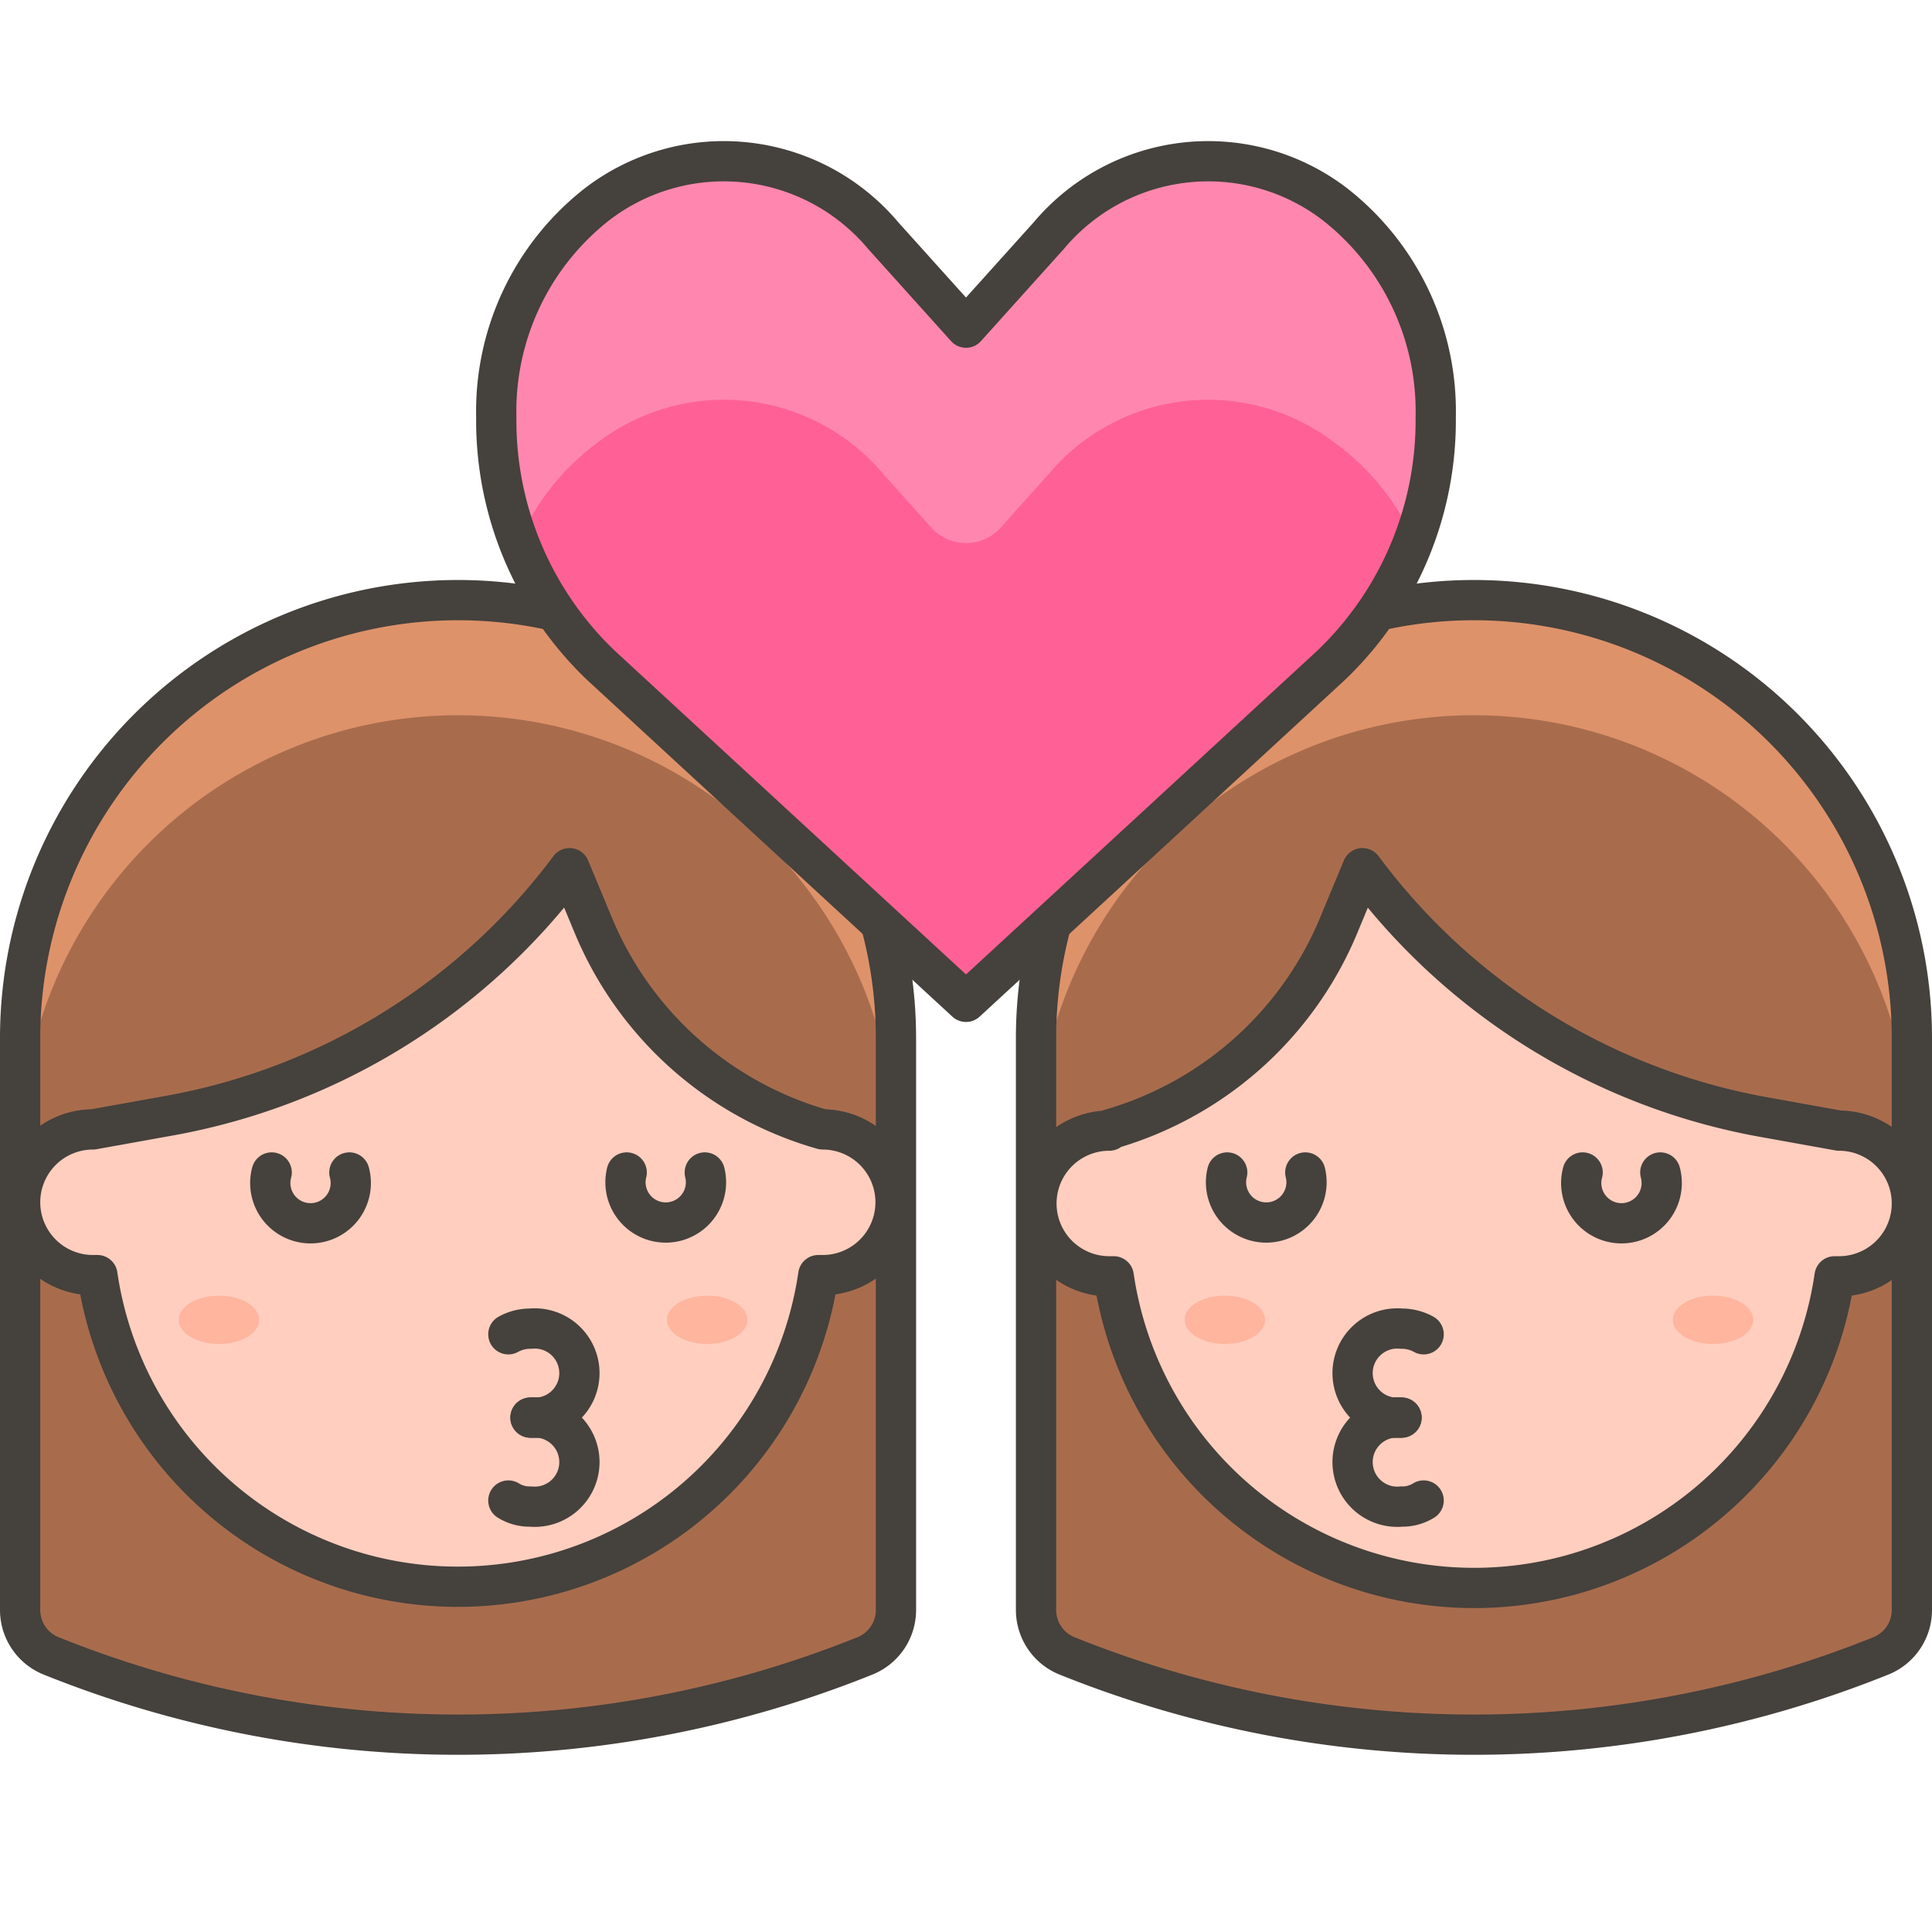 <svg id="Icons" xmlns="http://www.w3.org/2000/svg" viewBox="0 0 48 48"><defs><style>.cls-1{fill:#a86c4d;}.cls-2{fill:#de926a;}.cls-3,.cls-6{fill:none;}.cls-3,.cls-4,.cls-6{stroke:#45413c;stroke-linecap:round;}.cls-3,.cls-4{stroke-linejoin:round;}.cls-4{fill:#ffcebf;}.cls-5{fill:#ffb59e;}.cls-6{stroke-miterlimit:10;}.cls-7{fill:#ff6196;}.cls-8{fill:#ff87af;}</style></defs><title>290-kiss-woman-woman-2</title><path id="_Path_" data-name="&lt;Path&gt;" class="cls-1" d="M11.38,14.91A10.88,10.88,0,0,1,22.26,25.79V40a1.23,1.23,0,0,1-.77,1.14h0a27.09,27.09,0,0,1-20.22,0h0A1.23,1.23,0,0,1,.5,40V25.79A10.88,10.88,0,0,1,11.38,14.91Z"/><path id="_Path_2" data-name="&lt;Path&gt;" class="cls-2" d="M11.38,14.91A10.88,10.88,0,0,0,.5,25.79v2.86a10.88,10.88,0,0,1,21.76,0V25.79A10.88,10.88,0,0,0,11.38,14.91Z"/><path id="_Path_3" data-name="&lt;Path&gt;" class="cls-3" d="M11.38,14.91A10.88,10.88,0,0,1,22.26,25.79V40a1.23,1.23,0,0,1-.77,1.14h0a27.09,27.09,0,0,1-20.22,0h0A1.23,1.23,0,0,1,.5,40V25.79A10.88,10.88,0,0,1,11.38,14.91Z"/><g id="_Group_" data-name="&lt;Group&gt;"><path id="_Path_4" data-name="&lt;Path&gt;" class="cls-4" d="M20.44,28.06a8.77,8.77,0,0,1-5.67-5l-.62-1.49A15.92,15.92,0,0,1,4.2,27.72l-1.89.34a1.81,1.81,0,1,0,0,3.62h.11a9.05,9.05,0,0,0,17.91,0h.11a1.81,1.81,0,1,0,0-3.62Z"/></g><ellipse id="_Ellipse_" data-name="&lt;Ellipse&gt;" class="cls-5" cx="5.44" cy="32.79" rx="1" ry="0.6"/><ellipse id="_Ellipse_2" data-name="&lt;Ellipse&gt;" class="cls-5" cx="17.57" cy="32.79" rx="1" ry="0.6"/><g id="_Group_2" data-name="&lt;Group&gt;"><path id="_Path_5" data-name="&lt;Path&gt;" class="cls-6" d="M12.63,33.15a1.12,1.12,0,0,1,.55-.14,1.11,1.11,0,1,1,0,2.21"/><path id="_Path_6" data-name="&lt;Path&gt;" class="cls-6" d="M13.18,35.22a1.11,1.11,0,1,1,0,2.21,1,1,0,0,1-.55-.15"/></g><path id="_Path_7" data-name="&lt;Path&gt;" class="cls-3" d="M6.75,29.13a1,1,0,1,0,1.93,0"/><path id="_Path_8" data-name="&lt;Path&gt;" class="cls-3" d="M15.57,29.13a1,1,0,1,0,1.94,0"/><path id="_Path_9" data-name="&lt;Path&gt;" class="cls-1" d="M36.62,14.91A10.88,10.88,0,0,0,25.74,25.79V40a1.23,1.23,0,0,0,.77,1.14h0a27.09,27.09,0,0,0,20.22,0h0A1.23,1.23,0,0,0,47.5,40V25.79A10.88,10.88,0,0,0,36.62,14.91Z"/><path id="_Path_10" data-name="&lt;Path&gt;" class="cls-2" d="M36.62,14.91A10.88,10.88,0,0,1,47.5,25.79v2.86a10.88,10.88,0,0,0-21.76,0V25.79A10.88,10.88,0,0,1,36.62,14.91Z"/><path id="_Path_11" data-name="&lt;Path&gt;" class="cls-3" d="M36.62,14.91A10.88,10.88,0,0,0,25.74,25.79V40a1.23,1.23,0,0,0,.77,1.14h0a27.09,27.09,0,0,0,20.22,0h0A1.23,1.23,0,0,0,47.5,40V25.79A10.88,10.88,0,0,0,36.62,14.91Z"/><g id="_Group_3" data-name="&lt;Group&gt;"><path id="_Path_12" data-name="&lt;Path&gt;" class="cls-4" d="M27.56,28.06a8.77,8.77,0,0,0,5.67-5l.62-1.49a15.92,15.92,0,0,0,9.95,6.18l1.89.34a1.81,1.81,0,1,1,0,3.62h-.11a9.05,9.05,0,0,1-17.91,0h-.11a1.81,1.81,0,1,1,0-3.62Z"/></g><ellipse id="_Ellipse_3" data-name="&lt;Ellipse&gt;" class="cls-5" cx="42.56" cy="32.79" rx="1" ry="0.6"/><ellipse id="_Ellipse_4" data-name="&lt;Ellipse&gt;" class="cls-5" cx="30.43" cy="32.79" rx="1" ry="0.6"/><g id="_Group_4" data-name="&lt;Group&gt;"><path id="_Path_13" data-name="&lt;Path&gt;" class="cls-6" d="M35.37,33.15a1.12,1.12,0,0,0-.55-.14,1.11,1.11,0,1,0,0,2.21"/><path id="_Path_14" data-name="&lt;Path&gt;" class="cls-6" d="M34.82,35.22a1.11,1.11,0,1,0,0,2.21,1,1,0,0,0,.55-.15"/></g><path id="_Path_15" data-name="&lt;Path&gt;" class="cls-3" d="M41.25,29.13a1,1,0,1,1-1.93,0"/><path id="_Path_16" data-name="&lt;Path&gt;" class="cls-3" d="M32.43,29.13a1,1,0,1,1-1.94,0"/><g id="_Group_5" data-name="&lt;Group&gt;"><path class="cls-7" d="M33.16,5.07a5.17,5.17,0,0,0-7.1.78L24,8.14,21.94,5.85a5.17,5.17,0,0,0-7.1-.78,6.53,6.53,0,0,0-2.51,5.29,8.41,8.41,0,0,0,2.6,6.17L24,24.89l9.07-8.36a8.41,8.41,0,0,0,2.6-6.17A6.53,6.53,0,0,0,33.16,5.07Z"/><path class="cls-8" d="M14.84,11a5.17,5.17,0,0,1,7.1.77l1.2,1.34a1.16,1.16,0,0,0,1.72,0l1.2-1.34a5.17,5.17,0,0,1,7.1-.77,6,6,0,0,1,2,2.5,8.92,8.92,0,0,0,.56-3.1,6.53,6.53,0,0,0-2.51-5.29,5.17,5.17,0,0,0-7.1.78L24,8.14,21.94,5.85a5.17,5.17,0,0,0-7.1-.78,6.53,6.53,0,0,0-2.51,5.29,8.92,8.92,0,0,0,.56,3.1A6,6,0,0,1,14.84,11Z"/><path class="cls-3" d="M33.16,5.07a5.17,5.17,0,0,0-7.1.78L24,8.14,21.94,5.85a5.17,5.17,0,0,0-7.1-.78,6.53,6.53,0,0,0-2.51,5.29,8.41,8.41,0,0,0,2.6,6.17L24,24.89l9.07-8.36a8.41,8.41,0,0,0,2.6-6.17A6.53,6.53,0,0,0,33.16,5.07Z"/></g></svg>